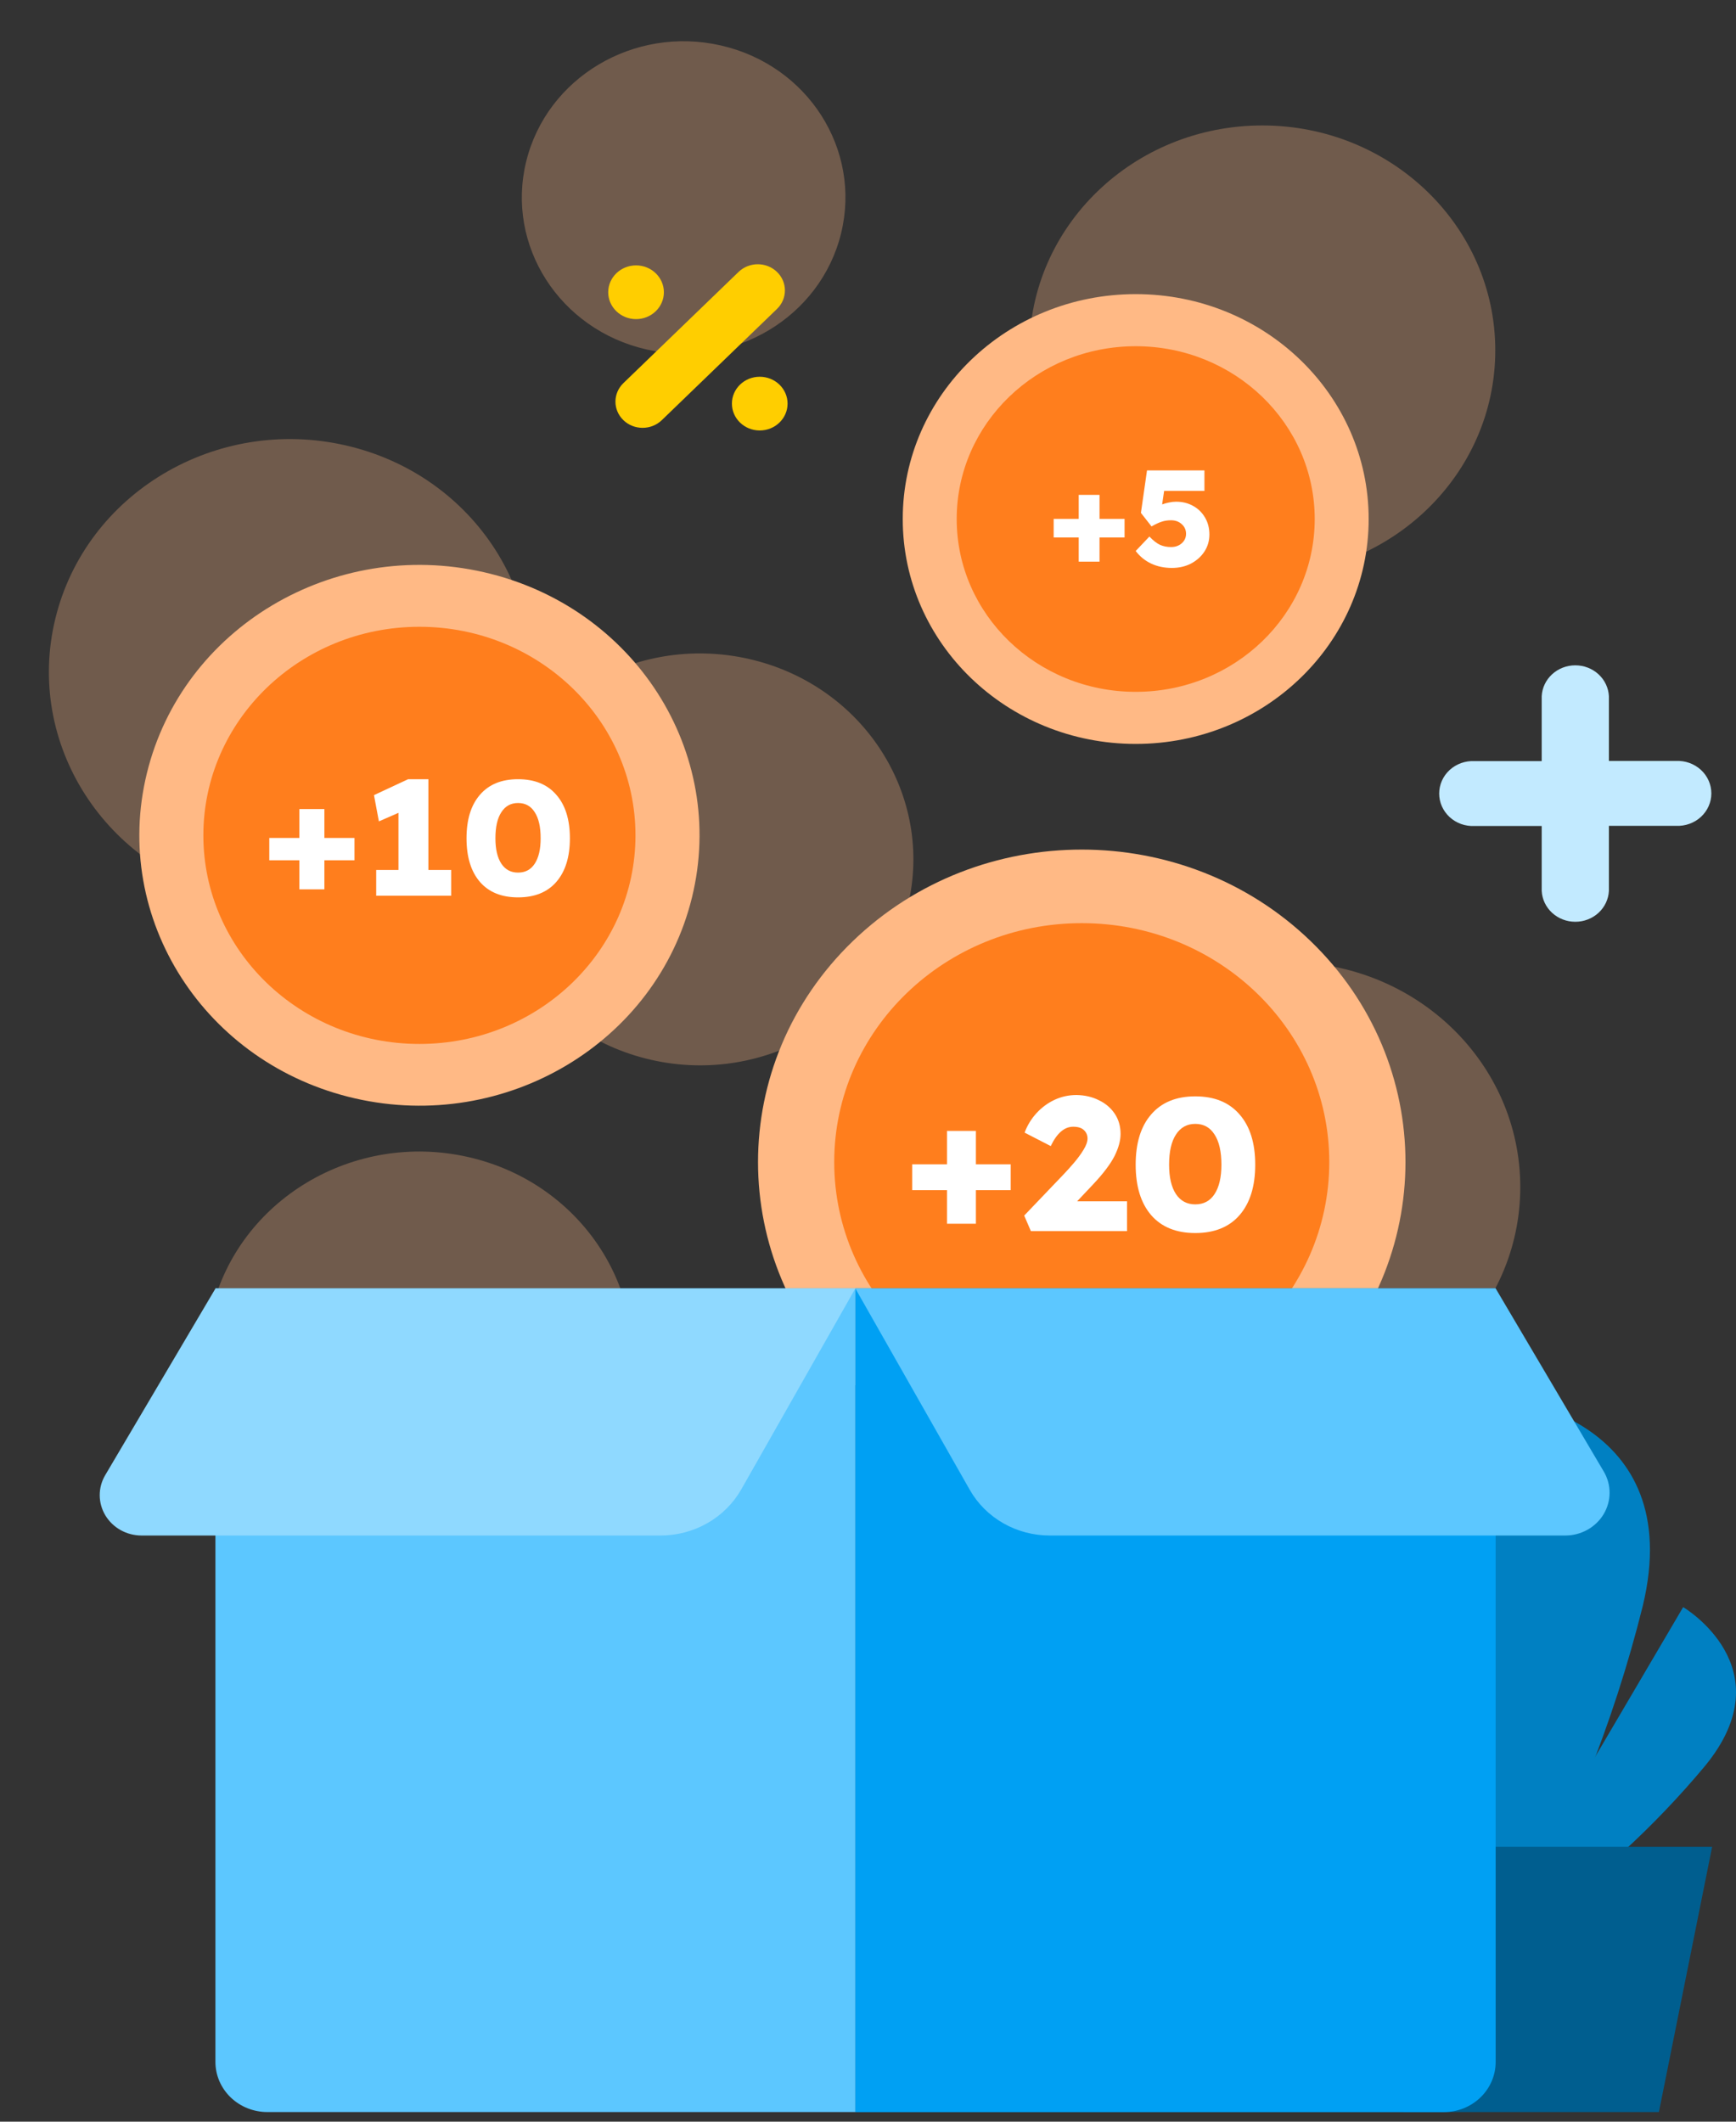 <svg width="90" height="110" viewBox="0 0 90 110" fill="none" xmlns="http://www.w3.org/2000/svg">
<rect x="0" y="0" width="90" height="110" fill="#333333" stroke="none"/>
<path opacity="0.3" d="M65.442 29.824C72.112 29.824 77.52 24.604 77.52 18.164C77.52 11.725 72.112 6.504 65.442 6.504C58.772 6.504 53.364 11.725 53.364 18.164C53.364 24.604 58.772 29.824 65.442 29.824Z" fill="#FFB985"/>
<path opacity="0.3" d="M66.738 73.205C73.408 73.205 78.816 67.984 78.816 61.545C78.816 55.105 73.408 49.885 66.738 49.885C60.068 49.885 54.66 55.105 54.66 61.545C54.66 67.984 60.068 73.205 66.738 73.205Z" fill="#FFB985"/>
<path opacity="0.3" d="M27.205 37.607C28.791 31.12 24.63 24.62 17.91 23.089C11.191 21.558 4.458 25.575 2.872 32.062C1.286 38.55 5.447 45.05 12.167 46.581C18.886 48.112 25.619 44.094 27.205 37.607Z" fill="#FFB985"/>
<path opacity="0.3" d="M47.055 47.008C48.458 41.27 44.777 35.52 38.833 34.165C32.889 32.811 26.933 36.365 25.53 42.103C24.127 47.842 27.808 53.592 33.752 54.946C39.696 56.301 45.652 52.747 47.055 47.008Z" fill="#FFB985"/>
<path opacity="0.3" d="M32.505 72.832C33.908 67.094 30.226 61.343 24.282 59.989C18.338 58.635 12.382 62.189 10.979 67.927C9.576 73.666 13.258 79.416 19.202 80.77C25.146 82.125 31.102 78.571 32.505 72.832Z" fill="#FFB985"/>
<path opacity="0.3" d="M43.605 12.096C44.669 7.744 41.877 3.383 37.368 2.356C32.86 1.328 28.343 4.024 27.279 8.376C26.215 12.729 29.007 17.09 33.515 18.117C38.023 19.144 42.541 16.449 43.605 12.096Z" fill="#FFB985"/>
<path d="M35.875 46.526C37.717 38.992 32.884 31.443 25.08 29.665C17.276 27.887 9.457 32.553 7.615 40.087C5.773 47.621 10.606 55.17 18.41 56.948C26.214 58.726 34.033 54.06 35.875 46.526Z" fill="#FFB985"/>
<path d="M79.893 99.33C80.671 93.973 80.696 88.54 79.969 83.176C78.74 74.622 70.743 76.666 70.743 76.666L78.216 100.622L79.893 99.33Z" fill="#E8E8E8"/>
<path d="M77.897 99.942C74.73 97.062 71.981 93.783 69.724 90.192C66.168 84.435 72.03 81.929 72.03 81.929L79.558 99.942H77.897Z" fill="#E8E8E8"/>
<path d="M78.102 100.792C81.263 95.286 83.639 89.394 85.164 83.273C87.525 73.488 77.96 72.492 77.96 72.492L75.729 101.524L78.102 100.792Z" fill="#0080C2"/>
<path d="M79.218 99.942C82.652 97.559 85.737 94.74 88.39 91.561C92.583 86.46 87.261 83.322 87.261 83.322L77.616 99.731L79.218 99.942Z" fill="#0080C2"/>
<path d="M86.003 109.5H72.773L70.085 95.747H88.763L86.003 109.5Z" fill="#005E8F"/>
<path d="M67.949 71.706C74.503 65.379 74.503 55.12 67.949 48.793C61.395 42.465 50.768 42.465 44.214 48.793C37.66 55.12 37.66 65.379 44.214 71.706C50.768 78.034 61.395 78.034 67.949 71.706Z" fill="#FFB985"/>
<path d="M56.082 72.638C63.169 72.638 68.914 67.091 68.914 60.249C68.914 53.407 63.169 47.861 56.082 47.861C48.995 47.861 43.249 53.407 43.249 60.249C43.249 67.091 48.995 72.638 56.082 72.638Z" fill="#FF7E1D"/>
<path d="M47.291 61.703V60.364H49.095V58.632H50.594V60.364H52.398V61.703H50.594V63.445H49.095V61.703H47.291Z" fill="white"/>
<path d="M53.445 63.829L53.098 63.022L55.168 60.856C55.324 60.692 55.497 60.499 55.688 60.276C55.878 60.053 56.041 59.83 56.177 59.606C56.313 59.383 56.381 59.19 56.381 59.026C56.381 58.855 56.32 58.711 56.197 58.593C56.075 58.475 55.888 58.416 55.637 58.416C55.181 58.416 54.794 58.75 54.474 59.419L53.119 58.721C53.261 58.34 53.469 58.002 53.74 57.707C54.012 57.412 54.325 57.182 54.678 57.018C55.032 56.854 55.409 56.772 55.81 56.772C56.238 56.779 56.622 56.867 56.962 57.038C57.309 57.202 57.584 57.435 57.788 57.736C57.992 58.038 58.094 58.389 58.094 58.789C58.094 59.137 57.988 59.521 57.778 59.941C57.567 60.354 57.2 60.84 56.676 61.398L55.841 62.283H58.43V63.829H53.445Z" fill="white"/>
<path d="M61.966 63.927C60.981 63.927 60.219 63.619 59.682 63.002C59.145 62.379 58.877 61.506 58.877 60.384C58.877 59.262 59.145 58.393 59.682 57.776C60.219 57.153 60.981 56.841 61.966 56.841C62.958 56.841 63.723 57.153 64.26 57.776C64.803 58.393 65.075 59.262 65.075 60.384C65.075 61.506 64.803 62.379 64.26 63.002C63.723 63.619 62.958 63.927 61.966 63.927ZM61.966 62.441C62.401 62.441 62.734 62.264 62.965 61.91C63.203 61.549 63.322 61.04 63.322 60.384C63.322 59.702 63.203 59.18 62.965 58.819C62.734 58.452 62.401 58.268 61.966 58.268C61.538 58.268 61.205 58.452 60.967 58.819C60.729 59.18 60.61 59.702 60.61 60.384C60.61 61.04 60.729 61.549 60.967 61.91C61.205 62.264 61.538 62.441 61.966 62.441Z" fill="white"/>
<path d="M11.173 66.8H44.348V109.5H13.861C13.507 109.5 13.157 109.433 12.83 109.302C12.504 109.172 12.207 108.98 11.957 108.739C11.707 108.498 11.509 108.211 11.373 107.896C11.238 107.58 11.168 107.242 11.168 106.901V66.8H11.173Z" fill="#5CC7FF"/>
<path d="M44.344 66.8H77.54V106.905C77.54 107.594 77.257 108.256 76.752 108.743C76.247 109.23 75.562 109.504 74.848 109.504H44.344V66.8Z" fill="#00A0F3"/>
<path d="M11.172 66.8L5.452 76.484C5.265 76.802 5.168 77.162 5.17 77.528C5.172 77.894 5.274 78.253 5.464 78.569C5.655 78.885 5.928 79.147 6.256 79.33C6.584 79.513 6.956 79.609 7.335 79.61H34.237C35.094 79.611 35.936 79.389 36.674 78.968C37.411 78.547 38.018 77.942 38.431 77.217L44.344 66.8H11.172Z" fill="#8FD9FF"/>
<path d="M77.54 66.8L83.143 76.29C83.343 76.627 83.448 77.01 83.446 77.399C83.445 77.788 83.337 78.17 83.135 78.507C82.932 78.843 82.641 79.122 82.292 79.315C81.942 79.509 81.546 79.611 81.143 79.61H54.43C53.58 79.611 52.746 79.391 52.014 78.974C51.283 78.556 50.682 77.956 50.274 77.237L44.344 66.8H77.54Z" fill="#5CC7FF"/>
<path d="M86.896 39.452H83.411V36.095C83.389 35.664 83.196 35.256 82.872 34.958C82.547 34.66 82.117 34.494 81.669 34.494C81.221 34.494 80.79 34.66 80.466 34.958C80.142 35.256 79.948 35.664 79.927 36.095V39.46H76.442C76.206 39.449 75.97 39.484 75.748 39.563C75.527 39.643 75.324 39.765 75.153 39.922C74.982 40.08 74.846 40.269 74.753 40.478C74.66 40.688 74.612 40.914 74.612 41.142C74.612 41.37 74.66 41.596 74.753 41.806C74.846 42.015 74.982 42.204 75.153 42.362C75.324 42.519 75.527 42.641 75.748 42.721C75.97 42.8 76.206 42.835 76.442 42.824H79.927V46.188C79.948 46.62 80.142 47.028 80.466 47.326C80.79 47.624 81.221 47.79 81.669 47.79C82.117 47.79 82.547 47.624 82.872 47.326C83.196 47.028 83.389 46.62 83.411 46.188V42.816H86.892C87.128 42.827 87.364 42.792 87.585 42.712C87.807 42.633 88.009 42.511 88.18 42.354C88.352 42.196 88.488 42.007 88.581 41.797C88.674 41.588 88.722 41.362 88.722 41.134C88.722 40.906 88.674 40.68 88.581 40.47C88.488 40.261 88.352 40.071 88.18 39.914C88.009 39.757 87.807 39.635 87.585 39.555C87.364 39.476 87.128 39.441 86.892 39.452H86.896Z" fill="#C2EAFF"/>
<path d="M21.744 54.124C27.93 54.124 32.945 49.282 32.945 43.31C32.945 37.338 27.93 32.496 21.744 32.496C15.558 32.496 10.543 37.338 10.543 43.31C10.543 49.282 15.558 54.124 21.744 54.124Z" fill="#FF7E1D"/>
<path d="M58.879 38.569C65.549 38.569 70.956 33.349 70.956 26.909C70.956 20.47 65.549 15.249 58.879 15.249C52.209 15.249 46.801 20.47 46.801 26.909C46.801 33.349 52.209 38.569 58.879 38.569Z" fill="#FFB985"/>
<path d="M58.879 35.869C64.004 35.869 68.159 31.858 68.159 26.909C68.159 21.961 64.004 17.95 58.879 17.95C53.753 17.95 49.598 21.961 49.598 26.909C49.598 31.858 53.753 35.869 58.879 35.869Z" fill="#FF7E1D"/>
<path d="M13.961 44.602V43.444H15.521V41.946H16.817V43.444H18.377V44.602H16.817V46.108H15.521V44.602H13.961Z" fill="white"/>
<path d="M19.503 46.44V45.104H20.657V42.142L19.643 42.585L19.388 41.223L21.16 40.398H22.209V45.104H23.39V46.44H19.503Z" fill="white"/>
<path d="M26.857 46.525C26.005 46.525 25.346 46.258 24.882 45.725C24.418 45.186 24.186 44.431 24.186 43.461C24.186 42.491 24.418 41.739 24.882 41.206C25.346 40.667 26.005 40.398 26.857 40.398C27.715 40.398 28.376 40.667 28.84 41.206C29.31 41.739 29.545 42.491 29.545 43.461C29.545 44.431 29.31 45.186 28.84 45.725C28.376 46.258 27.715 46.525 26.857 46.525ZM26.857 45.24C27.233 45.24 27.521 45.087 27.721 44.78C27.926 44.468 28.029 44.029 28.029 43.461C28.029 42.871 27.926 42.42 27.721 42.108C27.521 41.79 27.233 41.632 26.857 41.632C26.486 41.632 26.198 41.79 25.993 42.108C25.787 42.42 25.684 42.871 25.684 43.461C25.684 44.029 25.787 44.468 25.993 44.78C26.198 45.087 26.486 45.24 26.857 45.24Z" fill="white"/>
<path d="M54.626 27.866V26.903H55.924V25.657H57.003V26.903H58.301V27.866H57.003V29.119H55.924V27.866H54.626Z" fill="white"/>
<path d="M60.755 29.445C60.359 29.445 60 29.37 59.677 29.218C59.359 29.067 59.093 28.85 58.878 28.567L59.589 27.817C59.785 28.024 59.968 28.168 60.139 28.248C60.31 28.324 60.501 28.362 60.711 28.362C60.936 28.362 61.122 28.296 61.269 28.163C61.416 28.031 61.489 27.868 61.489 27.675C61.489 27.477 61.416 27.311 61.269 27.179C61.122 27.042 60.936 26.974 60.711 26.974C60.535 26.974 60.377 26.997 60.235 27.045C60.093 27.087 59.914 27.17 59.699 27.293L59.149 26.591L59.465 24.389H62.442V25.451H60.352L60.249 26.152C60.362 26.11 60.479 26.077 60.601 26.053C60.728 26.025 60.853 26.011 60.975 26.011C61.303 26.011 61.596 26.084 61.856 26.23C62.115 26.372 62.32 26.573 62.472 26.832C62.623 27.087 62.699 27.38 62.699 27.71C62.699 28.036 62.614 28.331 62.442 28.595C62.271 28.855 62.039 29.063 61.746 29.218C61.452 29.37 61.122 29.445 60.755 29.445Z" fill="white"/>
<path d="M32.32 19.862C31.77 20.393 31.769 21.254 32.319 21.784C32.868 22.314 33.76 22.314 34.31 21.783L40.279 16.02C40.83 15.489 40.83 14.628 40.281 14.098C39.731 13.567 38.84 13.568 38.289 14.099L32.32 19.862Z" fill="#FFCE00"/>
<path d="M32.975 16.545C33.772 16.545 34.418 15.921 34.418 15.152C34.418 14.383 33.772 13.759 32.975 13.759C32.178 13.759 31.532 14.383 31.532 15.152C31.532 15.921 32.178 16.545 32.975 16.545Z" fill="#FFCE00"/>
<path d="M39.387 22.318C40.184 22.318 40.83 21.695 40.83 20.925C40.83 20.156 40.184 19.533 39.387 19.533C38.59 19.533 37.945 20.156 37.945 20.925C37.945 21.695 38.59 22.318 39.387 22.318Z" fill="#FFCE00"/>
</svg>
